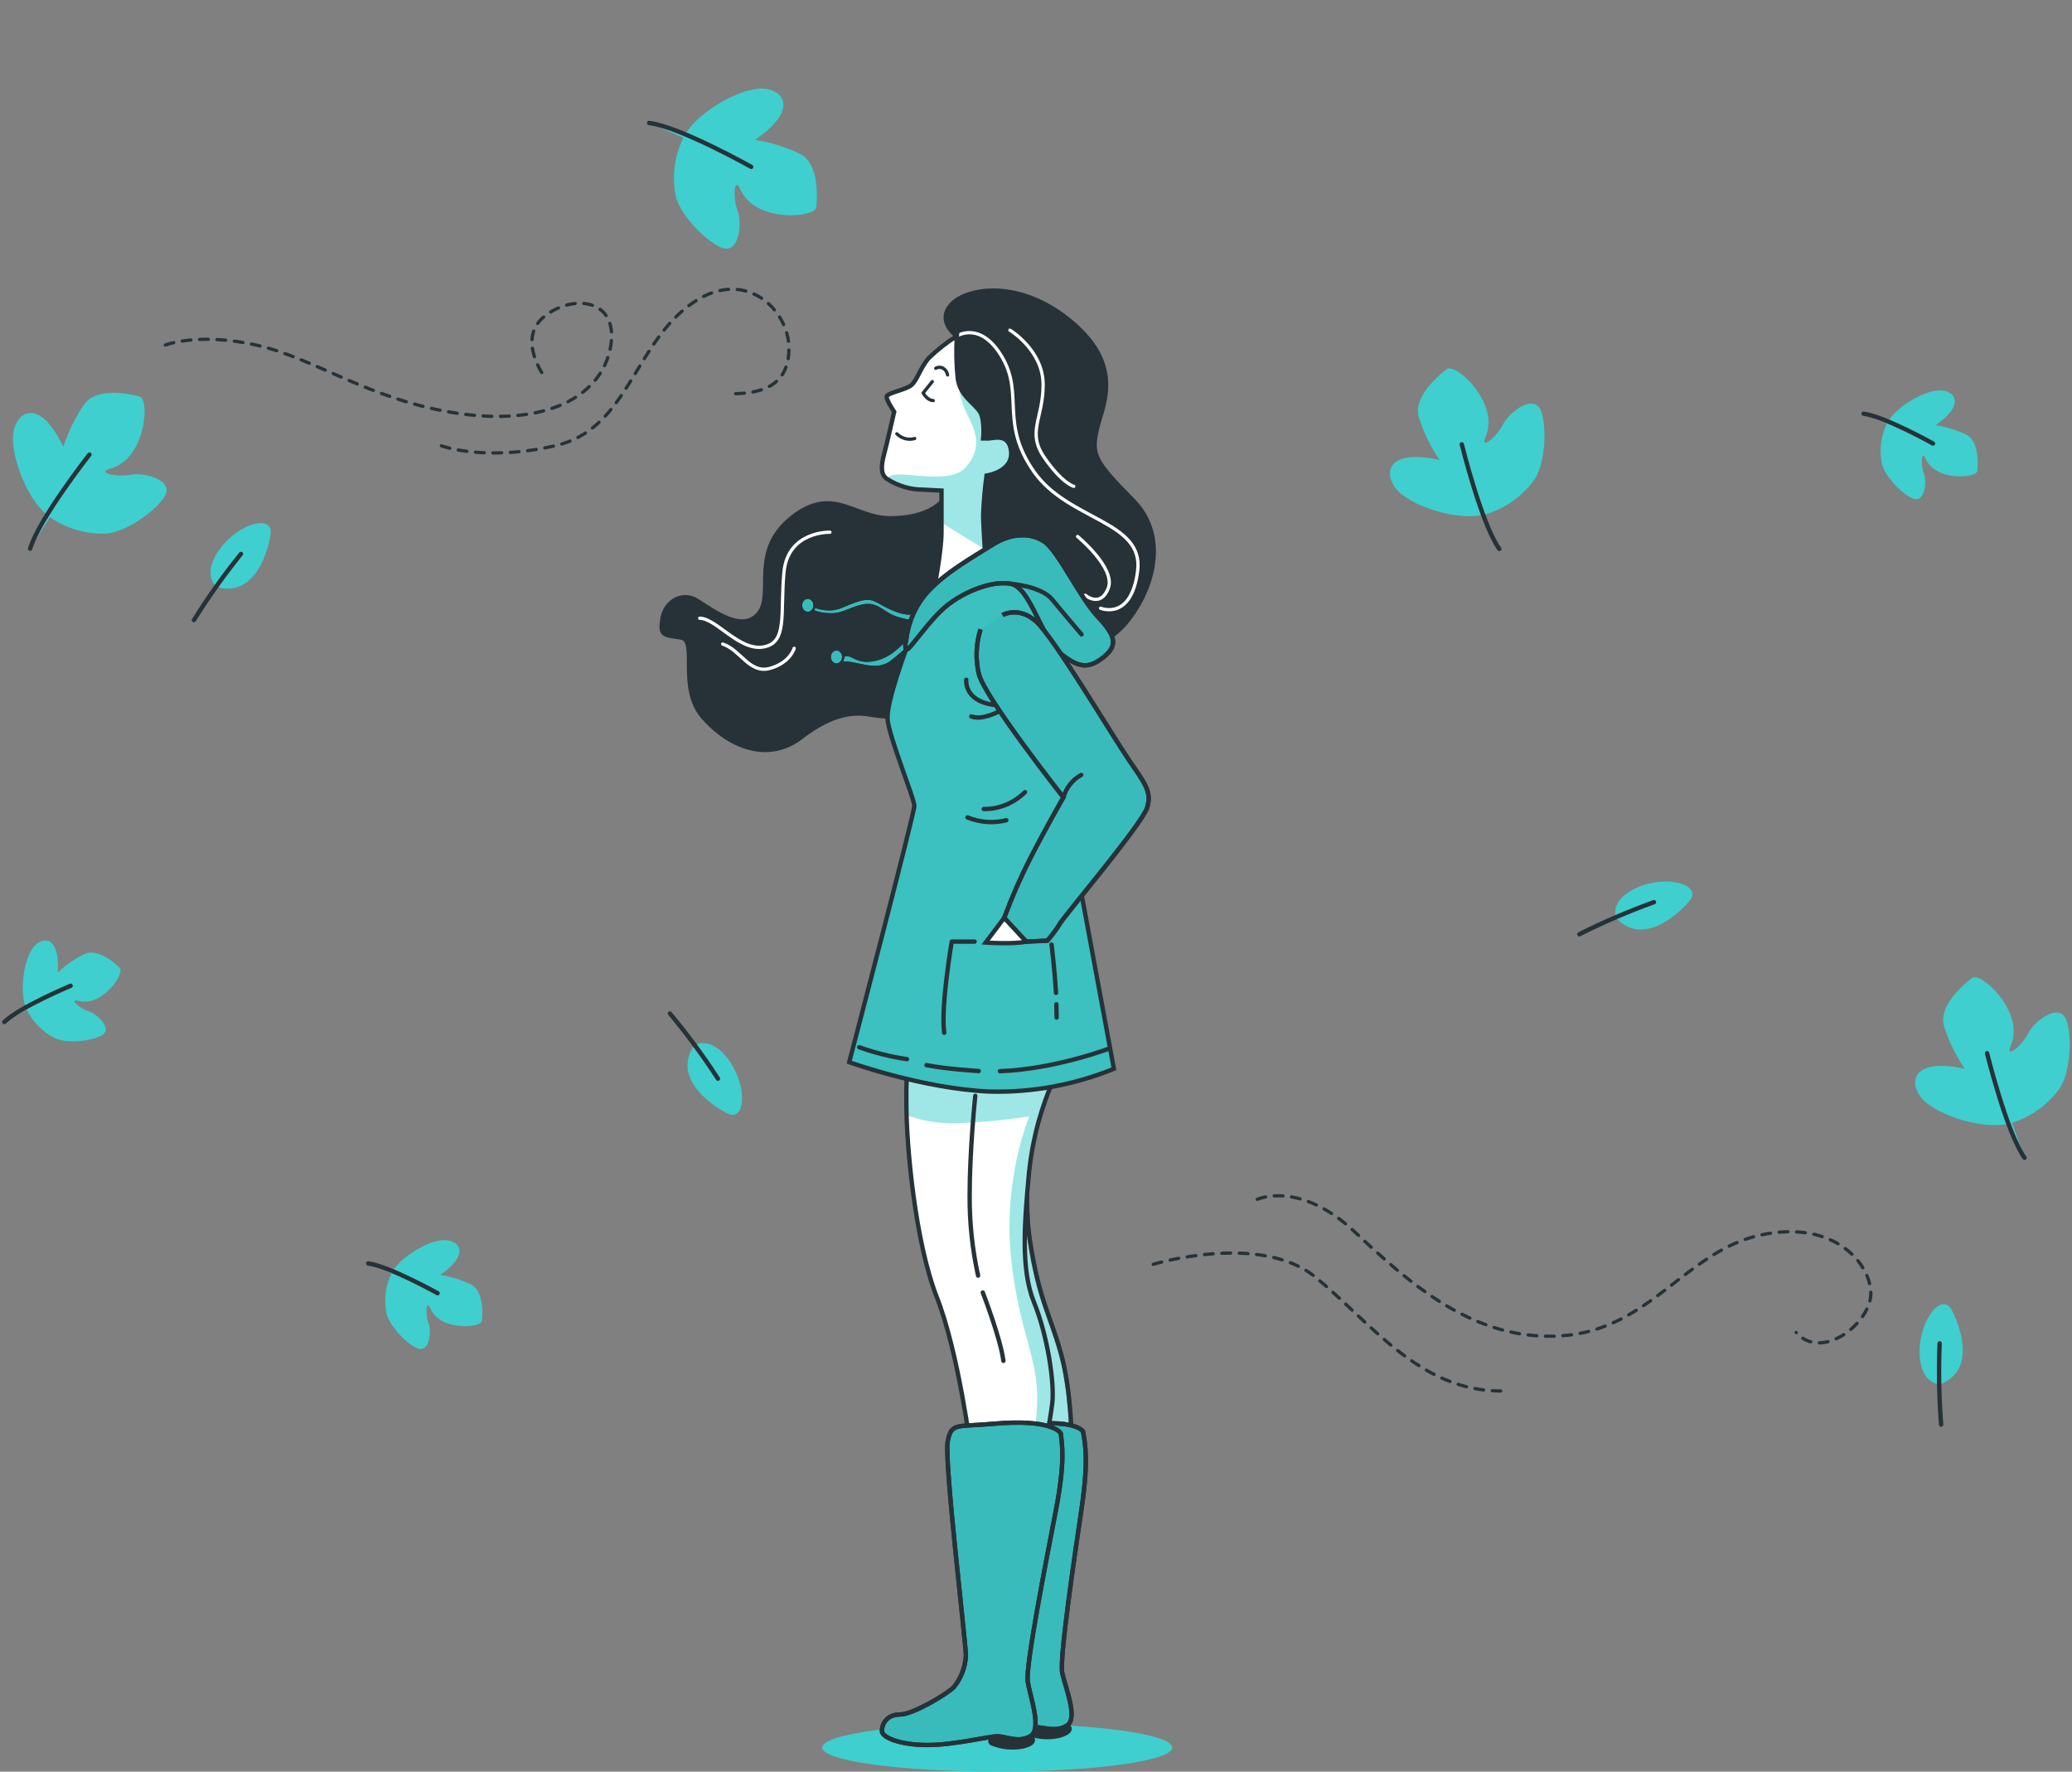 <svg width="476" height="407" viewBox="0 0 476 407" fill="none" xmlns="http://www.w3.org/2000/svg">
<rect x="0" y="0" width="476" height="407" fill="#808080" stroke="none"/>
<path d="M49.752 134.845C49.752 134.845 46.144 132.044 50.547 126.05C54.951 120.055 62.952 118.038 62.156 122.845C61.361 127.652 58.156 137.255 49.752 134.845Z" fill="#3FCFCF"/>
<path d="M55.355 127.249C51.445 132.093 47.834 137.171 44.541 142.454L55.355 127.249Z" fill="#3FCFCF"/>
<path d="M55.355 127.249C51.445 132.093 47.834 137.171 44.541 142.454" stroke="#263238" stroke-linecap="round" stroke-linejoin="round"/>
<path d="M371.224 210.838C371.224 210.838 369.598 206.573 376.481 203.737C383.363 200.901 391.248 203.357 388.066 207.034C384.885 210.712 377.149 217.26 371.224 210.838Z" fill="#3FCFCF"/>
<path d="M379.962 207.253C374.106 209.364 368.381 211.823 362.82 214.62L379.962 207.253Z" fill="#3FCFCF"/>
<path d="M379.962 207.253C374.106 209.364 368.381 211.823 362.82 214.62" stroke="#263238" stroke-linecap="round" stroke-linejoin="round"/>
<path d="M445.602 318.049C445.602 318.049 440.991 317.934 440.991 310.487C440.991 303.04 446.202 296.653 448.415 301.023C450.629 305.392 453.787 314.983 445.602 318.049Z" fill="#3FCFCF"/>
<path d="M445.591 308.608C445.333 314.823 445.448 321.048 445.937 327.249L445.591 308.608Z" fill="#3FCFCF"/>
<path d="M445.591 308.608C445.333 314.823 445.448 321.048 445.937 327.249" stroke="#263238" stroke-linecap="round" stroke-linejoin="round"/>
<path d="M159.476 240.166C159.476 240.166 163.269 237.618 167.546 243.682C171.823 249.746 171.258 257.965 166.946 255.706C162.635 253.446 154.565 247.325 159.476 240.166Z" fill="#3FCFCF"/>
<path d="M164.94 247.809C161.563 242.597 157.875 237.592 153.896 232.823L164.94 247.809Z" fill="#3FCFCF"/>
<path d="M164.94 247.809C161.563 242.597 157.875 237.592 153.896 232.823" stroke="#263238" stroke-linecap="round" stroke-linejoin="round"/>
<path d="M14.545 102.636C15.673 99.151 17.305 95.85 19.387 92.837C22.592 88.33 31.953 91.062 31.953 91.062C34.512 91.235 33.601 105.449 25.382 107.639C21.923 108.573 26.8 109.703 29.993 109.057C33.186 108.412 40.288 110.348 37.717 114.21C35.146 118.072 28.045 122.58 24.183 122.58C19.587 122.722 15.071 121.362 11.318 118.706C6.822 115.49 2.971 106.44 2.971 100.676C2.971 94.912 8.758 90.416 14.545 102.636Z" fill="#3FCFCF"/>
<path d="M20.54 104.435C20.54 104.435 8.931 119.248 6.925 126.038L20.54 104.435Z" fill="#3FCFCF"/>
<path d="M20.54 104.435C20.54 104.435 8.931 119.248 6.925 126.038" stroke="#263238" stroke-linecap="round" stroke-linejoin="round"/>
<path d="M330.703 105.668C328.651 102.645 327.047 99.34 325.942 95.858C324.385 90.543 332.305 84.871 332.305 84.871C334.011 82.958 344.652 92.445 341.308 100.261C339.867 103.604 343.81 100.423 345.286 97.495C346.761 94.566 352.64 90.186 354.093 94.59C355.546 98.993 354.716 107.34 352.341 110.383C349.621 114.087 345.768 116.802 341.366 118.118C336.063 119.675 326.599 117.161 322.045 113.588C317.491 110.014 317.514 102.694 330.703 105.668Z" fill="#3FCFCF"/>
<path d="M335.821 102.071C335.821 102.071 340.317 120.332 344.433 126.107" stroke="#263238" stroke-linecap="round" stroke-linejoin="round"/>
<path d="M451.367 245.549C449.311 242.524 447.707 239.215 446.606 235.728C445.05 230.425 452.958 224.741 452.958 224.741C454.676 222.839 465.305 232.315 461.961 240.143C460.532 243.486 464.463 240.293 465.939 237.365C467.414 234.436 473.305 230.067 474.758 234.471C476.21 238.875 475.38 247.21 473.005 250.253C470.281 253.952 466.43 256.666 462.031 257.988C456.728 259.556 447.263 257.031 442.71 253.469C438.156 249.907 438.179 242.564 451.367 245.549Z" fill="#3FCFCF"/>
<path d="M456.485 241.941C456.485 241.941 460.981 260.213 465.097 265.977L456.485 241.941Z" fill="#3FCFCF"/>
<path d="M456.485 241.941C456.485 241.941 460.981 260.213 465.097 265.977" stroke="#263238" stroke-linecap="round" stroke-linejoin="round"/>
<path d="M173.437 32.131C177.033 32.696 180.527 33.779 183.812 35.347C188.758 37.814 187.524 47.474 187.524 47.474C187.743 50.034 173.564 51.348 170.117 43.566C168.653 40.246 168.295 45.296 169.437 48.374C170.578 51.452 169.759 58.749 165.552 56.801C161.344 54.852 155.799 48.57 155.176 44.754C154.353 40.252 155.012 35.603 157.056 31.508C159.534 26.562 167.823 21.352 173.541 20.453C179.259 19.553 184.608 24.511 173.437 32.131Z" fill="#3FCFCF"/>
<path d="M172.584 38.333C172.584 38.333 156.156 29.11 149.124 28.246L172.584 38.333Z" fill="#3FCFCF"/>
<path d="M172.584 38.333C172.584 38.333 156.156 29.11 149.124 28.246" stroke="#263238" stroke-linecap="round" stroke-linejoin="round"/>
<path d="M101.11 292.884C103.563 293.261 105.948 293.995 108.188 295.063C111.554 296.746 110.713 303.305 110.713 303.305C110.863 305.046 101.225 305.933 98.885 300.654C97.882 298.348 97.651 301.806 98.424 303.916C99.196 306.026 98.643 310.96 95.784 309.68C92.925 308.4 89.155 304.089 88.752 301.507C88.161 298.441 88.59 295.267 89.974 292.469C91.657 289.103 97.294 285.552 101.179 284.952C105.064 284.353 108.695 287.708 101.11 292.884Z" fill="#3FCFCF"/>
<path d="M100.533 297.091C100.533 297.091 89.362 290.866 84.59 290.244L100.533 297.091Z" fill="#3FCFCF"/>
<path d="M100.533 297.091C100.533 297.091 89.362 290.866 84.59 290.244" stroke="#263238" stroke-linecap="round" stroke-linejoin="round"/>
<path d="M13.266 223.404C15.09 221.704 17.152 220.279 19.387 219.173C22.846 217.571 27.457 222.286 27.457 222.286C28.921 223.231 23.676 231.37 18.073 229.952C15.675 229.341 18.234 231.647 20.379 232.327C22.523 233.007 26.062 236.5 23.249 237.941C20.436 239.382 14.764 239.705 12.47 238.425C9.699 236.989 7.469 234.691 6.118 231.877C4.516 228.488 5.208 221.859 7.121 218.424C9.035 214.989 13.877 214.239 13.266 223.404Z" fill="#3FCFCF"/>
<path d="M16.229 226.459C16.229 226.459 4.401 231.405 1 234.782L16.229 226.459Z" fill="#3FCFCF"/>
<path d="M16.229 226.459C16.229 226.459 4.401 231.405 1 234.782" stroke="#263238" stroke-linecap="round" stroke-linejoin="round"/>
<path d="M444.646 97.668C447.099 98.052 449.483 98.79 451.725 99.858C455.091 101.541 454.249 108.101 454.249 108.101C454.399 109.841 444.762 110.729 442.421 105.449C441.418 103.143 441.188 106.602 441.96 108.711C442.733 110.821 442.179 115.755 439.32 114.476C436.461 113.196 432.692 108.884 432.288 106.291C431.7 103.225 432.129 100.052 433.51 97.253C435.193 93.898 440.831 90.336 444.715 89.748C448.6 89.16 452.232 92.492 444.646 97.668Z" fill="#3FCFCF"/>
<path d="M444.069 101.887C444.069 101.887 432.899 95.662 428.126 95.039L444.069 101.887Z" fill="#3FCFCF"/>
<path d="M444.069 101.887C444.069 101.887 432.899 95.662 428.126 95.039" stroke="#263238" stroke-linecap="round" stroke-linejoin="round"/>
<path d="M37.982 79.269C37.982 79.269 45.441 76.283 58.871 79.269C72.301 82.254 84.982 91.95 105.133 94.947C125.284 97.944 137.965 91.212 140.201 80.018C142.438 68.824 131.993 67.337 125.215 72.559C118.436 77.782 125.215 86.739 125.215 86.739" stroke="#263238" stroke-width="0.75" stroke-linecap="round" stroke-linejoin="round" stroke-dasharray="2 2"/>
<path d="M101.398 102.406C101.398 102.406 111.105 106.129 127.521 102.406C143.937 98.682 145.424 80.018 158.105 70.323C170.786 60.628 181.242 71.061 181.242 80.018C181.242 88.975 174.521 90.462 167.812 90.462" stroke="#263238" stroke-width="0.75" stroke-linecap="round" stroke-linejoin="round" stroke-dasharray="2 2"/>
<path d="M288.821 275.522C288.821 275.522 298.516 271.05 311.209 282.981C323.901 294.913 338.818 308.343 358.958 306.856C379.098 305.369 387.317 287.431 404.425 283.73C421.532 280.03 429.786 290.44 429.786 297.161C429.786 303.882 418.593 312.827 412.621 306.118" stroke="#263238" stroke-width="0.75" stroke-linecap="round" stroke-linejoin="round" stroke-dasharray="2 2"/>
<path d="M264.935 290.44C264.935 290.44 289.559 282.981 302.24 293.426C314.921 303.87 326.114 319.548 344.767 319.548" stroke="#263238" stroke-width="0.75" stroke-linecap="round" stroke-linejoin="round" stroke-dasharray="2 2"/>
<path d="M229.094 407C251.301 407 269.304 404.517 269.304 401.455C269.304 398.393 251.301 395.91 229.094 395.91C206.887 395.91 188.884 398.393 188.884 401.455C188.884 404.517 206.887 407 229.094 407Z" fill="#3FCFCF"/>
<path d="M237.842 249.01C237.842 249.01 234.515 271.455 236.6 285.023C238.684 298.592 241.18 301.854 243.675 310.731C246.171 319.608 246.171 330.836 246.171 330.836L238.202 331.781C238.202 331.781 227.85 305.128 227.018 283.144C226.186 261.16 229.935 248.076 229.935 248.076L237.842 249.01Z" fill="white"/>
<path opacity="0.5" d="M237.842 249.01C237.842 249.01 234.515 271.455 236.6 285.023C238.684 298.592 241.18 301.854 243.675 310.731C246.171 319.608 246.171 330.836 246.171 330.836L238.202 331.781C238.202 331.781 227.85 305.128 227.018 283.144C226.186 261.16 229.935 248.076 229.935 248.076L237.842 249.01Z" fill="#3FCFCF" stroke="#263238" stroke-miterlimit="10"/>
<path d="M237.842 249.01C237.842 249.01 234.515 271.455 236.6 285.023C238.684 298.592 241.18 301.854 243.675 310.731C246.171 319.608 246.171 330.836 246.171 330.836L238.202 331.781C238.202 331.781 227.85 305.128 227.018 283.144C226.186 261.16 229.935 248.076 229.935 248.076L237.842 249.01Z" stroke="#263238" stroke-miterlimit="10"/>
<path d="M245.113 396.35C245.113 396.35 247.167 397.503 243.675 398.656C241.327 399.276 238.873 399.181 236.569 398.379C236.569 398.379 235.819 397.975 236.836 396.696C237.852 395.416 245.113 396.35 245.113 396.35Z" fill="#263238" stroke="#263238" stroke-miterlimit="10"/>
<path d="M248.81 328.853C248.81 328.853 247.044 325.625 233.632 327.597C225.591 328.749 224.461 327.816 223.845 332.104C223.229 336.392 229.914 376.602 230.007 379.369C229.958 381.976 229.117 384.485 227.624 386.482C226.597 387.75 219.018 393.03 216.051 393.203C213.083 393.376 212.107 395.508 212.179 397.065C212.251 398.621 216.492 399.958 222.448 399.624C228.405 399.289 235.963 396.915 237.853 396.811C239.742 396.707 242.505 398.056 245.123 396.396C247.742 394.736 244.733 387.623 244.035 384.338C243.337 381.052 246.869 357.5 248.523 346.191C250.176 334.882 249.19 331.262 248.81 328.853Z" fill="#3FCFCF" stroke="#263238" stroke-miterlimit="10"/>
<path opacity="0.1" d="M248.81 328.853C248.81 328.853 247.044 325.625 233.632 327.597C225.591 328.749 224.461 327.816 223.845 332.104C223.229 336.392 229.914 376.602 230.007 379.369C229.958 381.976 229.117 384.485 227.624 386.482C226.597 387.75 219.018 393.03 216.051 393.203C213.083 393.376 212.107 395.508 212.179 397.065C212.251 398.621 216.492 399.958 222.448 399.624C228.405 399.289 235.963 396.915 237.853 396.811C239.742 396.707 242.505 398.056 245.123 396.396C247.742 394.736 244.733 387.623 244.035 384.338C243.337 381.052 246.869 357.5 248.523 346.191C250.176 334.882 249.19 331.262 248.81 328.853Z" fill="black"/>
<path d="M248.81 328.853C248.81 328.853 247.044 325.625 233.632 327.597C225.591 328.749 224.461 327.816 223.845 332.104C223.229 336.392 229.914 376.602 230.007 379.369C229.958 381.976 229.117 384.485 227.624 386.482C226.597 387.75 219.018 393.03 216.051 393.203C213.083 393.376 212.107 395.508 212.179 397.065C212.251 398.621 216.492 399.958 222.448 399.624C228.405 399.289 235.963 396.915 237.853 396.811C239.742 396.707 242.505 398.056 245.123 396.396C247.742 394.736 244.733 387.623 244.035 384.338C243.337 381.052 246.869 357.5 248.523 346.191C250.176 334.882 249.19 331.262 248.81 328.853Z" stroke="#263238" stroke-miterlimit="10"/>
<path d="M242.299 247.453C239.216 254.215 237.227 261.538 236.425 269.08C235.315 281 234.473 291.652 237.544 299.18C240.615 306.708 242.299 317.682 241.734 322.386C241.334 325.551 240.775 328.687 240.06 331.781L223.023 333.061C223.023 333.061 220.23 310.8 215.198 297.946C210.166 285.093 208.225 262.832 208.225 253.748C208.149 249.347 208.334 244.945 208.779 240.571L243.973 242.773L242.299 247.453Z" fill="white"/>
<g style="mix-blend-mode:multiply" opacity="0.5">
<path d="M243.973 242.75L242.299 247.454C239.216 254.215 237.227 261.538 236.425 269.08C235.315 281 234.473 291.652 237.544 299.18C240.615 306.708 242.299 317.682 241.734 322.386C241.355 325.401 240.83 328.392 240.163 331.343H236.969C238.189 326.836 238.563 322.095 238.068 317.417C237.246 309.682 233.108 301.647 232.009 285.865C231.482 275.819 232.988 265.769 236.414 256.468C230.386 257.41 224.313 257.941 218.227 258.059C214.836 257.998 211.474 257.357 208.255 256.157C208.255 255.27 208.255 254.451 208.255 253.725C208.18 249.324 208.365 244.922 208.81 240.548L243.973 242.75Z" fill="#3FCFCF"/>
</g>
<path d="M242.299 247.453C239.216 254.215 237.227 261.538 236.425 269.08C235.315 281 234.473 291.652 237.544 299.18C240.615 306.708 242.299 317.682 241.734 322.386C241.334 325.551 240.775 328.687 240.06 331.781L223.023 333.061C223.023 333.061 220.23 310.8 215.198 297.946C210.166 285.093 208.225 262.832 208.225 253.748C208.149 249.347 208.334 244.945 208.779 240.571L243.973 242.773L242.299 247.453Z" stroke="#263238" stroke-miterlimit="10"/>
<path d="M224.05 251.742C224.05 251.742 222.756 264.065 222.756 274.694C222.722 280.879 223.374 287.044 224.697 293.047" stroke="#263238" stroke-linecap="round" stroke-linejoin="round"/>
<path d="M225.776 296.92C225.776 296.92 229.883 307.549 230.51 312.622" stroke="#263238" stroke-linecap="round" stroke-linejoin="round"/>
<path d="M219.819 77.195C219.819 77.195 215.075 73.887 218.525 70.014C221.976 66.14 234.33 63.881 246.407 74.21C258.484 84.539 253.02 93.565 251.87 99.053C250.72 104.54 251.583 106.154 260.199 114.858C268.815 123.561 264.512 136.162 258.474 143.251C252.435 150.341 237.74 154.226 229.452 153.223C221.165 152.22 216.8 157.419 213.637 161.293C210.474 165.166 203.871 164.832 200.133 164.186C196.395 163.541 191.527 163.598 184.04 169.362C176.554 175.126 167.609 171.668 161.612 164.843C155.615 158.019 160.472 147.102 156.477 146.456C152.482 145.811 151.589 146.133 152.164 142.26C152.302 141.288 152.65 140.369 153.179 139.584C153.707 138.798 154.4 138.171 155.195 137.756C155.99 137.342 156.864 137.153 157.739 137.207C158.615 137.26 159.465 137.555 160.215 138.064C163.943 140.369 170.557 145.488 174.295 140.969C178.033 136.45 172.241 126.778 181.771 119.065C191.301 111.353 196.148 119.065 204.477 119.065C212.805 119.065 217.981 115.838 219.131 110.039C220.281 104.24 217.694 98.096 216.831 91.963C215.968 85.83 219.819 77.195 219.819 77.195Z" fill="#263238" stroke="#263238" stroke-miterlimit="10"/>
<path d="M219.819 77.196C219.819 77.196 225.261 73.541 230.252 82.095C235.243 90.649 229.667 97.243 237.585 108.437C245.503 119.63 262.807 119.63 261.348 131.158C259.89 142.686 252.835 139.724 252.835 139.724" stroke="white" stroke-width="0.75" stroke-linecap="round" stroke-linejoin="round"/>
<path d="M232.009 75.847C232.009 75.847 239.639 80.458 239.639 88.355C239.639 96.251 235.829 99.214 239.937 105.151C244.045 111.088 246.674 111.722 246.674 111.722" stroke="white" stroke-width="0.75" stroke-linecap="round" stroke-linejoin="round"/>
<path d="M247.557 123.25C247.557 123.25 256.358 130.501 254.602 135.112C252.846 139.724 249.323 136.749 249.323 136.749" stroke="white" stroke-width="0.75" stroke-linecap="round" stroke-linejoin="round"/>
<path d="M190.654 122.27C190.654 122.27 180.98 121.936 180.097 131.493C179.214 141.049 180.98 147.632 175.404 148.623C169.827 149.615 164.549 142.029 160.739 142.029" stroke="white" stroke-width="0.75" stroke-linecap="round" stroke-linejoin="round"/>
<path d="M182.438 148.935C182.438 148.935 181.565 152.232 176.872 153.546C172.179 154.86 170.125 149.269 166.017 147.955" stroke="white" stroke-width="0.75" stroke-linecap="round" stroke-linejoin="round"/>
<path d="M219.819 77.196C217.538 78.621 215.391 80.301 213.411 82.21C211.459 84.389 210.689 87.444 209.303 88.528C207.916 89.611 203.675 90.28 203.675 91.144C203.675 92.009 205.421 94.603 205.421 94.603C205.421 94.603 203.675 102.235 203.09 104.413C202.504 106.592 202.114 109.025 203.87 110.085C206.361 111.654 209.168 112.48 212.024 112.483L216.296 112.702V122.293C216.296 126.651 214.55 135.597 214.55 135.597L226.442 128.876C226.442 128.876 225.857 121.244 225.857 118.189C225.976 115.194 226.237 112.208 226.638 109.244C226.638 109.244 232.851 108.379 232.265 103.572C231.762 99.376 228.158 100.736 227.028 100.736H225.857C225.857 100.736 226.247 96.816 225.272 94.856C224.296 92.897 220.609 91.144 220.034 87.006C219.683 83.751 219.611 80.466 219.819 77.196Z" fill="white"/>
<g style="mix-blend-mode:multiply" opacity="0.5">
<path d="M221.811 107.399C225.919 102.788 224.019 98.73 222.088 95.018C220.893 92.547 220.192 89.812 220.034 87.006C220.609 91.144 224.306 92.885 225.272 94.856C226.237 96.828 225.857 100.736 225.857 100.736H227.028C228.188 100.736 231.762 99.376 232.265 103.572C232.851 108.379 226.638 109.244 226.638 109.244C226.237 112.208 225.976 115.194 225.857 118.189C225.857 120.068 226.083 123.677 226.247 126.178C223.608 124.61 219.942 122.397 216.337 120.091V112.737L212.065 112.518C209.209 112.514 206.402 111.689 203.911 110.12C204.158 106.961 217.672 112.033 221.811 107.399Z" fill="#3FCFCF"/>
</g>
<path d="M219.819 77.196C217.538 78.621 215.391 80.301 213.411 82.21C211.459 84.389 210.689 87.444 209.303 88.528C207.916 89.611 203.675 90.28 203.675 91.144C203.675 92.009 205.421 94.603 205.421 94.603C205.421 94.603 203.675 102.235 203.09 104.413C202.504 106.592 202.114 109.025 203.87 110.085C206.361 111.654 209.168 112.48 212.024 112.483L216.296 112.702V122.293C216.296 126.651 214.55 135.597 214.55 135.597L226.442 128.876C226.442 128.876 225.857 121.244 225.857 118.189C225.976 115.194 226.237 112.208 226.638 109.244C226.638 109.244 232.851 108.379 232.265 103.572C231.762 99.376 228.158 100.736 227.028 100.736H225.857C225.857 100.736 226.247 96.816 225.272 94.856C224.296 92.897 220.609 91.144 220.034 87.006C219.683 83.751 219.611 80.466 219.819 77.196V77.196Z" stroke="#263238" stroke-miterlimit="10"/>
<path d="M214.181 87.663L212.066 90.28C212.066 90.28 213.041 92.021 214.397 92.021" stroke="#263238" stroke-width="0.75" stroke-linecap="round" stroke-linejoin="round"/>
<path d="M214.962 84.608C215.225 84.457 215.516 84.377 215.812 84.376C216.108 84.374 216.4 84.45 216.664 84.598C216.929 84.746 217.159 84.962 217.336 85.228C217.513 85.494 217.632 85.803 217.683 86.13" stroke="#263238" stroke-width="0.75" stroke-linecap="round" stroke-linejoin="round"/>
<path d="M206.027 99.652C206.581 100.196 207.245 100.579 207.961 100.768C208.677 100.957 209.424 100.946 210.135 100.736" stroke="#263238" stroke-width="0.75" stroke-linecap="round" stroke-linejoin="round"/>
<path d="M236.713 398.875C236.713 398.875 238.767 400.223 235.111 401.18C232.65 401.685 230.114 401.438 227.768 400.465C227.768 400.465 227.008 400.004 228.127 398.759C229.247 397.514 236.713 398.875 236.713 398.875Z" fill="#263238" stroke="#263238" stroke-miterlimit="10"/>
<path d="M243.686 329.28C243.686 329.28 242.012 325.821 228.045 327.089C219.676 327.839 218.556 326.767 217.714 331.159C216.872 335.551 221.904 377.559 221.904 380.383C221.734 383.073 220.748 385.616 219.111 387.589C217.991 388.845 209.868 393.86 206.787 393.86C203.706 393.86 202.597 396.062 202.597 397.629C202.597 399.197 206.921 400.88 213.072 400.88C219.224 400.88 227.172 398.875 229.123 398.875C231.075 398.875 233.878 400.442 236.672 398.875C239.465 397.307 236.672 389.79 236.107 386.344C235.542 382.897 240.297 358.745 242.535 347.148C244.774 335.551 243.973 331.781 243.686 329.28Z" fill="#3FCFCF" stroke="#263238" stroke-miterlimit="10"/>
<path opacity="0.1" d="M243.686 329.28C243.686 329.28 242.012 325.821 228.045 327.089C219.676 327.839 218.556 326.767 217.714 331.159C216.872 335.551 221.904 377.559 221.904 380.383C221.734 383.073 220.748 385.616 219.111 387.589C217.991 388.845 209.868 393.86 206.787 393.86C203.706 393.86 202.597 396.062 202.597 397.629C202.597 399.197 206.921 400.88 213.072 400.88C219.224 400.88 227.172 398.875 229.123 398.875C231.075 398.875 233.878 400.442 236.672 398.875C239.465 397.307 236.672 389.79 236.107 386.344C235.542 382.897 240.297 358.745 242.535 347.148C244.774 335.551 243.973 331.781 243.686 329.28Z" fill="black"/>
<path d="M243.686 329.28C243.686 329.28 242.012 325.821 228.045 327.089C219.676 327.839 218.556 326.767 217.714 331.159C216.872 335.551 221.904 377.559 221.904 380.383C221.734 383.073 220.748 385.616 219.111 387.589C217.991 388.845 209.868 393.86 206.787 393.86C203.706 393.86 202.597 396.062 202.597 397.629C202.597 399.197 206.921 400.88 213.072 400.88C219.224 400.88 227.172 398.875 229.123 398.875C231.075 398.875 233.878 400.442 236.672 398.875C239.465 397.307 236.672 389.79 236.107 386.344C235.542 382.897 240.297 358.745 242.535 347.148C244.774 335.551 243.973 331.781 243.686 329.28Z" stroke="#263238" stroke-miterlimit="10"/>
<path d="M208.163 149.154C208.163 149.154 203.696 161.143 203.891 165.074C204.086 169.005 210.053 183.392 210.053 185.133C210.053 186.873 195.09 244.007 195.09 244.007C195.09 244.007 211.993 250.116 227.336 250.762C237.063 251.024 246.748 249.249 255.896 245.528L243.901 180.775L244.876 150.237C244.876 150.237 240.019 131.919 231.526 130.64C223.033 129.36 209.909 145.661 208.163 149.154Z" fill="#3FCFCF" stroke="#263238" stroke-miterlimit="10"/>
<path opacity="0.1" d="M208.163 149.154C208.163 149.154 203.696 161.143 203.891 165.074C204.086 169.005 210.053 183.392 210.053 185.133C210.053 186.873 195.09 244.007 195.09 244.007C195.09 244.007 211.993 250.116 227.336 250.762C237.063 251.024 246.748 249.249 255.896 245.528L243.901 180.775L244.876 150.237C244.876 150.237 240.019 131.919 231.526 130.64C223.033 129.36 209.909 145.661 208.163 149.154Z" fill="#263238"/>
<path d="M211.111 139.966C211.111 139.966 210.228 141.937 205.843 140.289C201.458 138.64 201.006 136.83 197.494 137.833C193.981 138.836 192.811 140.139 190.038 139.966C187.265 139.793 186.813 138.974 186.813 138.974C186.813 138.974 185.643 138.317 186.084 139.47C186.526 140.623 188.569 141.119 191.219 141.119C193.868 141.119 196.354 139.147 199.116 138.974C201.879 138.802 203.224 141.119 206.14 141.937C207.43 142.359 208.755 142.634 210.094 142.756L211.111 139.966Z" fill="#3FCFCF" stroke="#263238" stroke-width="0.5" stroke-miterlimit="10"/>
<path opacity="0.1" d="M211.111 139.966C211.111 139.966 210.228 141.937 205.843 140.289C201.458 138.64 201.006 136.83 197.494 137.833C193.981 138.836 192.811 140.139 190.038 139.966C187.265 139.793 186.813 138.974 186.813 138.974C186.813 138.974 185.643 138.317 186.084 139.47C186.526 140.623 188.569 141.119 191.219 141.119C193.868 141.119 196.354 139.147 199.116 138.974C201.879 138.802 203.224 141.119 206.14 141.937C207.43 142.359 208.755 142.634 210.094 142.756L211.111 139.966Z" fill="black"/>
<path d="M211.111 139.966C211.111 139.966 210.228 141.937 205.843 140.289C201.458 138.64 201.006 136.83 197.494 137.833C193.981 138.836 192.811 140.139 190.038 139.966C187.265 139.793 186.813 138.974 186.813 138.974C186.813 138.974 185.643 138.317 186.084 139.47C186.526 140.623 188.569 141.119 191.219 141.119C193.868 141.119 196.354 139.147 199.116 138.974C201.879 138.802 203.224 141.119 206.14 141.937C207.43 142.359 208.755 142.634 210.094 142.756L211.111 139.966Z" stroke="#263238" stroke-width="0.5" stroke-miterlimit="10"/>
<path d="M209.201 147.851C209.201 147.851 208.615 149.004 204.816 151.955C201.016 154.906 196.323 151.632 193.108 152.289C193.082 152.059 193.1 151.825 193.161 151.604C193.223 151.382 193.326 151.178 193.465 151.006C193.604 150.834 193.774 150.698 193.964 150.607C194.155 150.516 194.36 150.472 194.567 150.479C196.179 150.479 197.35 152.785 202.033 151.298C206.715 149.811 209.057 144.404 209.201 147.851Z" fill="#3FCFCF" stroke="#263238" stroke-width="0.5" stroke-miterlimit="10"/>
<path opacity="0.1" d="M209.201 147.851C209.201 147.851 208.615 149.004 204.816 151.955C201.016 154.906 196.323 151.632 193.108 152.289C193.082 152.059 193.1 151.825 193.161 151.604C193.223 151.382 193.326 151.178 193.465 151.006C193.604 150.834 193.774 150.698 193.964 150.607C194.155 150.516 194.36 150.472 194.567 150.479C196.179 150.479 197.35 152.785 202.033 151.298C206.715 149.811 209.057 144.404 209.201 147.851Z" fill="black"/>
<path d="M209.201 147.851C209.201 147.851 208.615 149.004 204.816 151.955C201.016 154.906 196.323 151.632 193.108 152.289C193.082 152.059 193.1 151.825 193.161 151.604C193.223 151.382 193.326 151.178 193.465 151.006C193.604 150.834 193.774 150.698 193.964 150.607C194.155 150.516 194.36 150.472 194.567 150.479C196.179 150.479 197.35 152.785 202.033 151.298C206.715 149.811 209.057 144.404 209.201 147.851Z" stroke="#263238" stroke-width="0.5" stroke-miterlimit="10"/>
<path d="M190.623 150.917C190.623 150.575 190.714 150.24 190.884 149.956C191.053 149.671 191.295 149.449 191.577 149.319C191.859 149.188 192.169 149.155 192.468 149.222C192.767 149.29 193.042 149.456 193.257 149.699C193.472 149.942 193.617 150.251 193.676 150.587C193.734 150.923 193.702 151.271 193.584 151.587C193.466 151.903 193.267 152.172 193.012 152.361C192.757 152.549 192.458 152.649 192.153 152.647C191.952 152.647 191.752 152.602 191.565 152.515C191.379 152.428 191.21 152.3 191.068 152.14C190.926 151.979 190.813 151.788 190.737 151.578C190.66 151.369 190.622 151.144 190.623 150.917Z" fill="#3FCFCF" stroke="#263238" stroke-width="0.5" stroke-miterlimit="10"/>
<path opacity="0.1" d="M190.623 150.917C190.623 150.575 190.714 150.24 190.884 149.956C191.053 149.671 191.295 149.449 191.577 149.319C191.859 149.188 192.169 149.155 192.468 149.222C192.767 149.29 193.042 149.456 193.257 149.699C193.472 149.942 193.617 150.251 193.676 150.587C193.734 150.923 193.702 151.271 193.584 151.587C193.466 151.903 193.267 152.172 193.012 152.361C192.757 152.549 192.458 152.649 192.153 152.647C191.952 152.647 191.752 152.602 191.565 152.515C191.379 152.428 191.21 152.3 191.068 152.14C190.926 151.979 190.813 151.788 190.737 151.578C190.66 151.369 190.622 151.144 190.623 150.917Z" fill="black"/>
<path d="M190.623 150.917C190.623 150.575 190.714 150.24 190.884 149.956C191.053 149.671 191.295 149.449 191.577 149.319C191.859 149.188 192.169 149.155 192.468 149.222C192.767 149.29 193.042 149.456 193.257 149.699C193.472 149.942 193.617 150.251 193.676 150.587C193.734 150.923 193.702 151.271 193.584 151.587C193.466 151.903 193.267 152.172 193.012 152.361C192.757 152.549 192.458 152.649 192.153 152.647C191.952 152.647 191.752 152.602 191.565 152.515C191.379 152.428 191.21 152.3 191.068 152.14C190.926 151.979 190.813 151.788 190.737 151.578C190.66 151.369 190.622 151.144 190.623 150.917Z" stroke="#263238" stroke-width="0.5" stroke-miterlimit="10"/>
<path d="M184.03 139.055C184.03 138.713 184.12 138.379 184.29 138.094C184.459 137.81 184.699 137.588 184.981 137.458C185.262 137.327 185.572 137.292 185.871 137.359C186.17 137.426 186.444 137.591 186.66 137.832C186.875 138.074 187.022 138.382 187.081 138.718C187.141 139.053 187.11 139.401 186.994 139.717C186.877 140.033 186.68 140.303 186.426 140.493C186.173 140.683 185.875 140.784 185.57 140.784C185.162 140.784 184.77 140.602 184.481 140.278C184.192 139.954 184.03 139.514 184.03 139.055Z" fill="#3FCFCF" stroke="#263238" stroke-width="0.5" stroke-miterlimit="10"/>
<path opacity="0.1" d="M184.03 139.055C184.03 138.713 184.12 138.379 184.29 138.094C184.459 137.81 184.699 137.588 184.981 137.458C185.262 137.327 185.572 137.292 185.871 137.359C186.17 137.426 186.444 137.591 186.66 137.832C186.875 138.074 187.022 138.382 187.081 138.718C187.141 139.053 187.11 139.401 186.994 139.717C186.877 140.033 186.68 140.303 186.426 140.493C186.173 140.683 185.875 140.784 185.57 140.784C185.162 140.784 184.77 140.602 184.481 140.278C184.192 139.954 184.03 139.514 184.03 139.055Z" fill="black"/>
<path d="M184.03 139.055C184.03 138.713 184.12 138.379 184.29 138.094C184.459 137.81 184.699 137.588 184.981 137.458C185.262 137.327 185.572 137.292 185.871 137.359C186.17 137.426 186.444 137.591 186.66 137.832C186.875 138.074 187.022 138.382 187.081 138.718C187.141 139.053 187.11 139.401 186.994 139.717C186.877 140.033 186.68 140.303 186.426 140.493C186.173 140.683 185.875 140.784 185.57 140.784C185.162 140.784 184.77 140.602 184.481 140.278C184.192 139.954 184.03 139.514 184.03 139.055V139.055Z" stroke="#263238" stroke-width="0.5" stroke-miterlimit="10"/>
<path d="M208.163 147.194C208.608 143.082 210.246 139.25 212.826 136.288C217.098 131.493 223.506 128 227.973 125.164C232.44 122.328 236.907 122.328 240.019 124.507C243.131 126.686 248.173 137.372 252.065 141.522C255.957 145.672 257.118 148.059 253.616 150.894C250.114 153.73 247.793 153.511 243.511 150.018C239.228 146.525 236.712 134.974 232.214 134.11C227.716 133.245 220.374 136.288 216.286 140.208C212.199 144.127 208.523 150.018 208.132 149.154C207.923 148.519 207.934 147.82 208.163 147.194Z" fill="#3FCFCF" stroke="#263238" stroke-miterlimit="10"/>
<path opacity="0.1" d="M208.163 147.194C208.608 143.082 210.246 139.25 212.826 136.288C217.098 131.493 223.506 128 227.973 125.164C232.44 122.328 236.907 122.328 240.019 124.507C243.131 126.686 248.173 137.372 252.065 141.522C255.957 145.672 257.118 148.059 253.616 150.894C250.114 153.73 247.793 153.511 243.511 150.018C239.228 146.525 236.712 134.974 232.214 134.11C227.716 133.245 220.374 136.288 216.286 140.208C212.199 144.127 208.523 150.018 208.132 149.154C207.923 148.519 207.934 147.82 208.163 147.194Z" fill="black"/>
<path d="M208.163 147.194C208.608 143.082 210.246 139.25 212.826 136.288C217.098 131.493 223.506 128 227.973 125.164C232.44 122.328 236.907 122.328 240.019 124.507C243.131 126.686 248.173 137.372 252.065 141.522C255.957 145.672 257.118 148.059 253.616 150.894C250.114 153.73 247.793 153.511 243.511 150.018C239.228 146.525 236.712 134.974 232.214 134.11C227.716 133.245 220.374 136.288 216.286 140.208C212.199 144.127 208.523 150.018 208.132 149.154C207.923 148.519 207.934 147.82 208.163 147.194V147.194Z" stroke="#263238" stroke-miterlimit="10"/>
<path d="M230.304 141.303C230.304 141.303 234.001 139.124 238.078 142.825C242.155 146.525 255.536 168.994 259.254 174.446C262.971 179.899 264.686 181.859 263.526 185.571C262.366 189.283 244.682 210.206 243.511 212.166C242.643 213.567 241.671 214.882 240.605 216.097L235.747 216.316L230.694 210.863C232.44 206.145 234.45 201.555 236.712 197.122C240.409 189.928 244.291 183.173 244.291 183.173C244.291 183.173 226.227 160.267 224.872 154.826C224.072 151.445 224.205 147.871 225.252 144.577" fill="#3FCFCF"/>
<path d="M230.304 141.303C230.304 141.303 234.001 139.124 238.078 142.825C242.155 146.525 255.536 168.994 259.254 174.446C262.971 179.899 264.686 181.859 263.526 185.571C262.366 189.283 244.682 210.206 243.511 212.166C242.643 213.567 241.671 214.882 240.605 216.097L235.747 216.316L230.694 210.863C232.44 206.145 234.45 201.555 236.712 197.122C240.409 189.928 244.291 183.173 244.291 183.173C244.291 183.173 226.227 160.267 224.872 154.826C224.072 151.445 224.205 147.871 225.252 144.577" stroke="#263238" stroke-miterlimit="10"/>
<path opacity="0.1" d="M230.304 141.303C230.304 141.303 234.001 139.124 238.078 142.825C242.155 146.525 255.536 168.994 259.254 174.446C262.971 179.899 264.686 181.859 263.526 185.571C262.366 189.283 244.682 210.206 243.511 212.166C242.643 213.567 241.671 214.882 240.605 216.097L235.747 216.316L230.694 210.863C232.44 206.145 234.45 201.555 236.712 197.122C240.409 189.928 244.291 183.173 244.291 183.173C244.291 183.173 226.227 160.267 224.872 154.826C224.072 151.445 224.205 147.871 225.252 144.577" fill="black"/>
<path d="M230.304 141.303C230.304 141.303 234.001 139.124 238.078 142.825C242.155 146.525 255.536 168.994 259.254 174.446C262.971 179.899 264.686 181.859 263.526 185.571C262.366 189.283 244.682 210.206 243.511 212.166C242.643 213.567 241.671 214.882 240.605 216.097L235.747 216.316L230.694 210.863C232.44 206.145 234.45 201.555 236.712 197.122C240.409 189.928 244.291 183.173 244.291 183.173C244.291 183.173 226.227 160.267 224.872 154.826C224.072 151.445 224.205 147.871 225.252 144.577" stroke="#263238" stroke-miterlimit="10"/>
<path d="M230.694 210.863L226.422 216.535C226.422 216.535 232.831 216.973 235.747 216.316L230.694 210.863Z" fill="white" stroke="#263238" stroke-miterlimit="10"/>
<path d="M223.896 216.316H218.649C218.649 216.316 216.122 230.922 216.903 237.251" stroke="#263238" stroke-linecap="round" stroke-linejoin="round"/>
<path d="M242.679 230.703C242.679 231.764 242.741 232.79 242.741 233.758" stroke="#263238" stroke-linecap="round" stroke-linejoin="round"/>
<path d="M241.57 216.973C241.57 216.973 242.237 222.195 242.597 228.086" stroke="#263238" stroke-linecap="round" stroke-linejoin="round"/>
<path d="M235.479 181.974C232.855 184.535 229.478 185.915 226.001 185.848" stroke="#263238" stroke-linecap="round" stroke-linejoin="round"/>
<path d="M231.177 188.43C228.211 189.164 225.121 188.941 222.263 187.784" stroke="#263238" stroke-linecap="round" stroke-linejoin="round"/>
<path d="M221.975 156.163C221.975 156.163 221.4 161.005 228.301 161.927" stroke="#263238" stroke-linecap="round" stroke-linejoin="round"/>
<path d="M229.164 163.598C229.164 163.598 225.426 165.535 223.126 164.567" stroke="#263238" stroke-linecap="round" stroke-linejoin="round"/>
<path d="M254.94 240.836C254.94 240.836 242.33 245.632 229.719 246.082" stroke="#263238" stroke-linecap="round" stroke-linejoin="round"/>
<path d="M224.841 246.047C224.841 246.047 217.313 245.597 212.836 244.687" stroke="#263238" stroke-linecap="round" stroke-linejoin="round"/>
<path d="M208.359 243.315C204.634 242.771 200.96 241.853 197.381 240.571" stroke="#263238" stroke-linecap="round" stroke-linejoin="round"/>
<path d="M244.291 183.196C244.624 182.065 245.161 181.023 245.867 180.135C246.574 179.246 247.436 178.53 248.399 178.031" stroke="#263238" stroke-linecap="round" stroke-linejoin="round"/>
<path d="M232.245 134.11C232.245 134.11 239.208 134.663 241.672 137.672C244.137 140.681 248.46 145.741 248.46 145.741" stroke="#263238" stroke-linecap="round" stroke-linejoin="round"/>
</svg>
